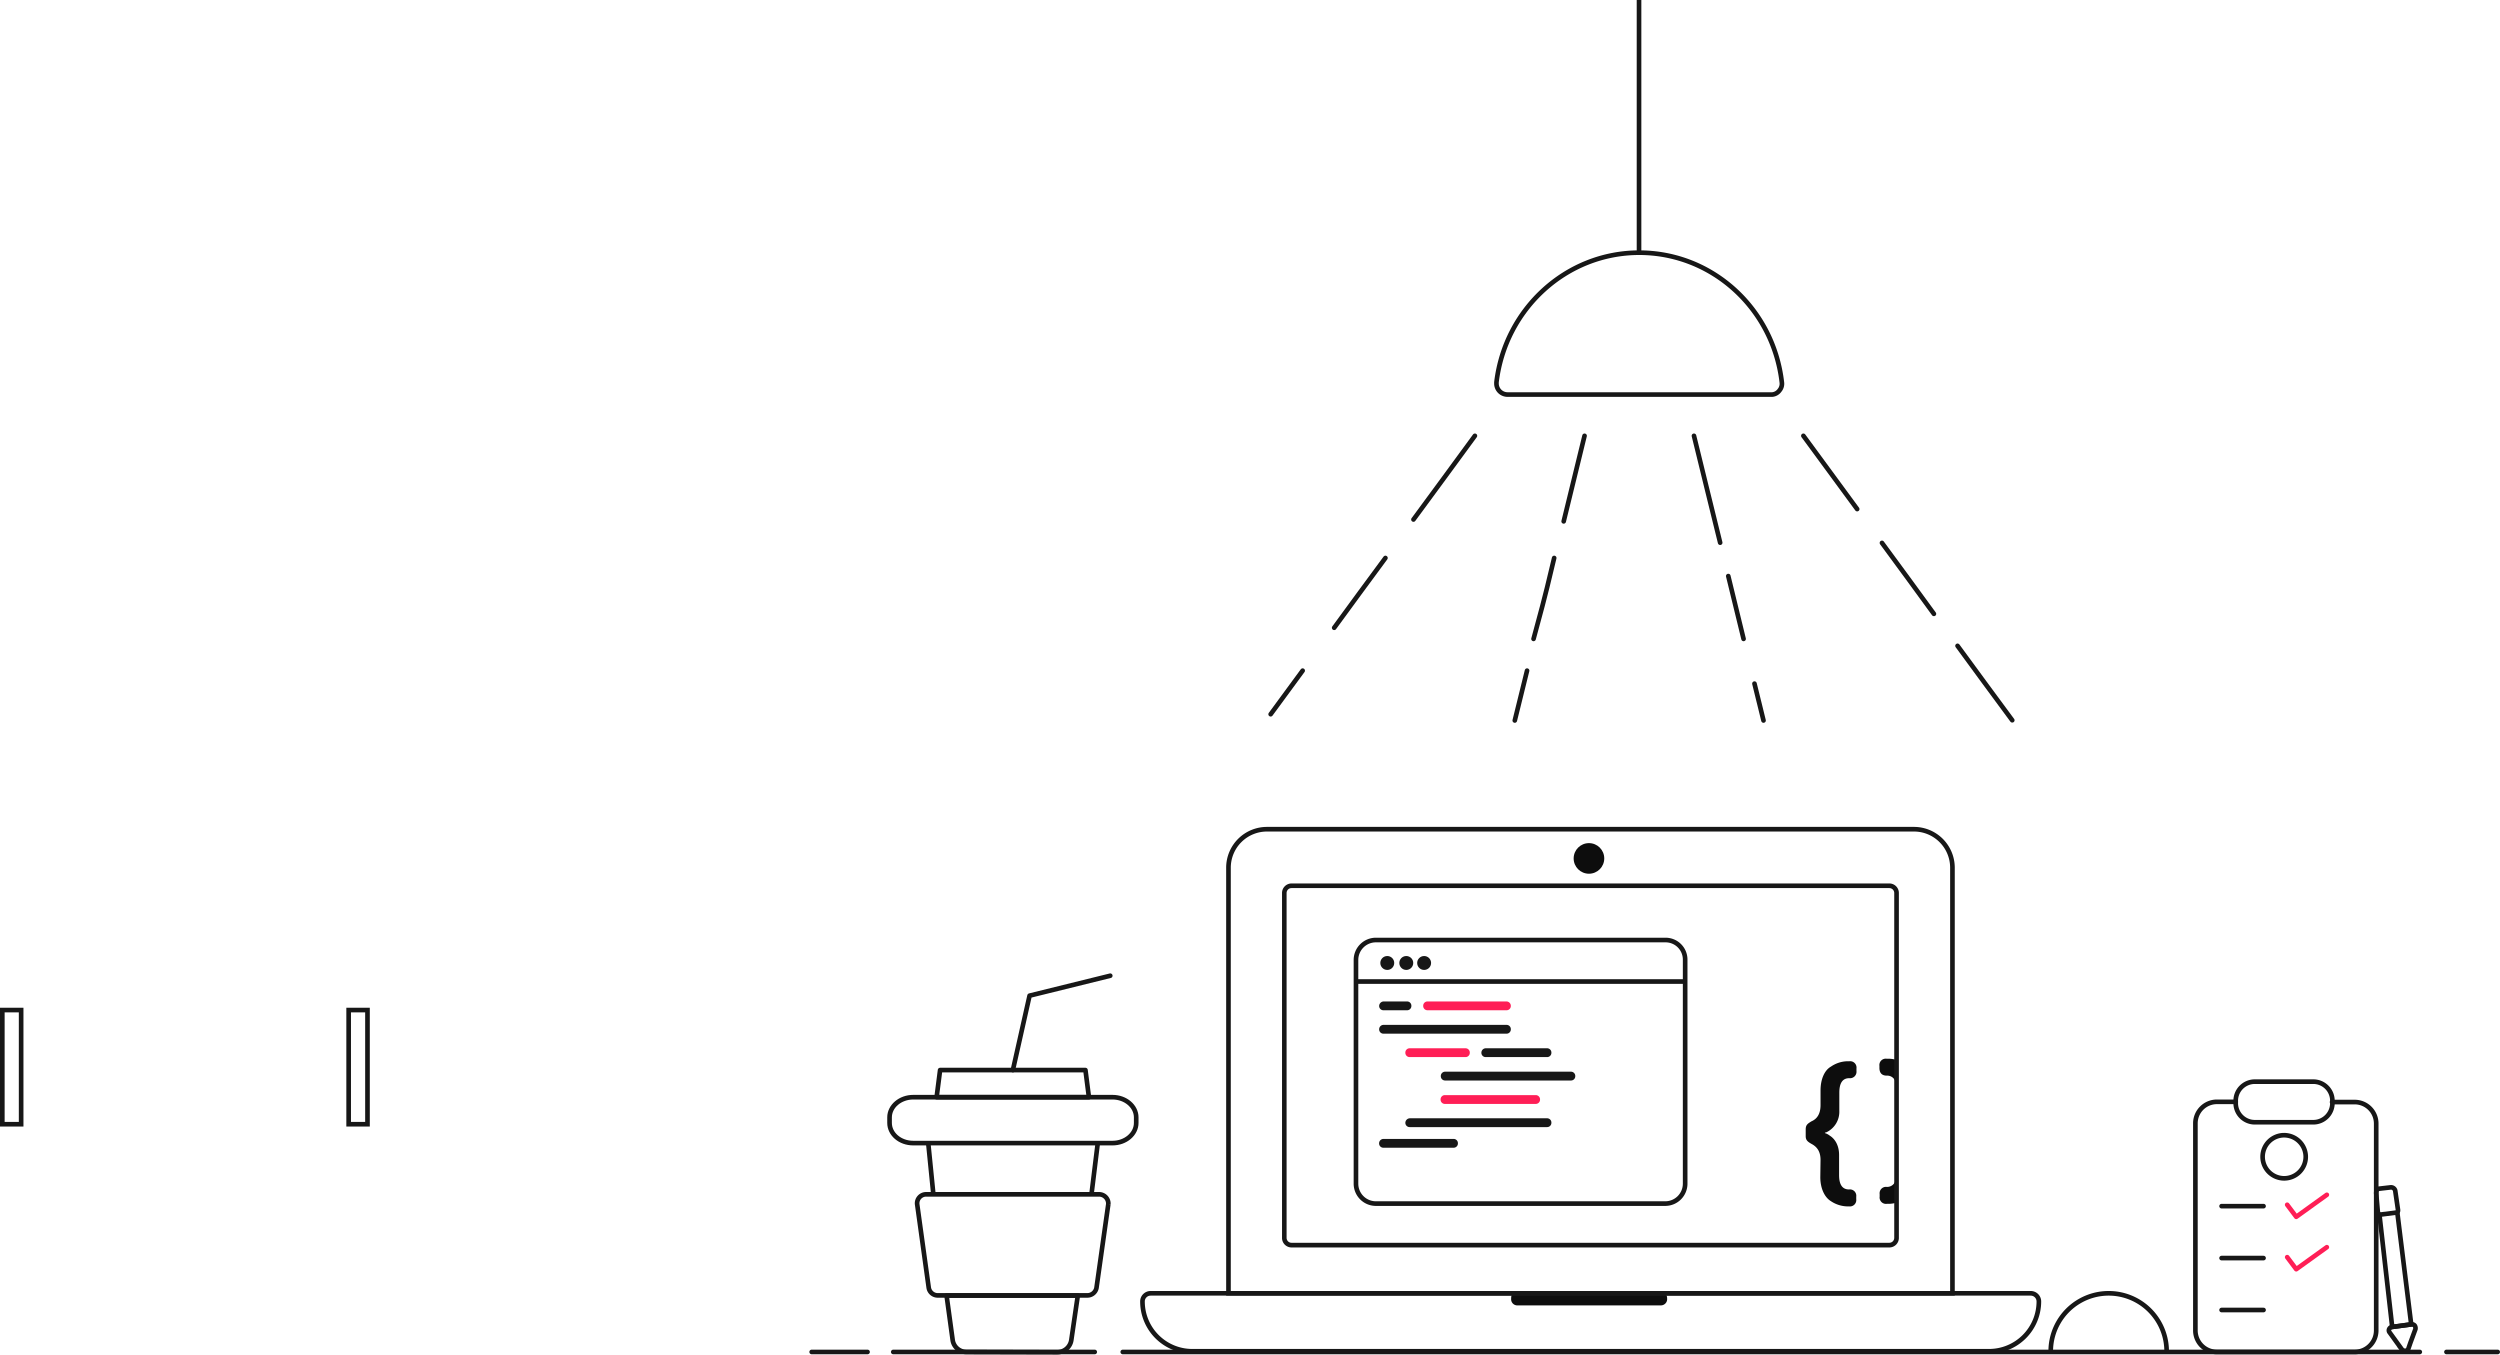<svg xmlns="http://www.w3.org/2000/svg" viewBox="0 0 1078.43 584.3"><defs><style>.cls-1,.cls-3,.cls-4,.cls-5,.cls-7{fill:none;stroke-width:2px;}.cls-1,.cls-3,.cls-4,.cls-5{stroke:#171717;}.cls-1,.cls-4{stroke-miterlimit:10;}.cls-2{fill:#0d0d0d;}.cls-3,.cls-5,.cls-7{stroke-linejoin:round;}.cls-4,.cls-5,.cls-7{stroke-linecap:round;}.cls-6{fill:#171717;}.cls-7{stroke:#ff1e56;}.cls-8{fill:#ff1e56;}</style></defs><title>hero</title><g id="Layer_2" data-name="Layer 2"><g id="Layer_1-2" data-name="Layer 1"><rect class="cls-1" x="1" y="435.71" width="8.12" height="49.25"/><rect class="cls-1" x="150.4" y="435.71" width="8.12" height="49.25"/></g><g id="Layer_2-2" data-name="Layer 2"><path class="cls-2" d="M653.56,557.9c-1.7,0-1.7,1.4-1.7,2.7h0a2.65,2.65,0,0,0,2.9,2.5h61.5a2.71,2.71,0,0,0,2.9-2.5h0c0-1.2,0-2.6-2-2.6a3.08,3.08,0,0,0-.9.1h-61.5a6,6,0,0,0-1.2-.2Z"/><polygon class="cls-1" points="1026.43 524 1034.13 523 1040.13 571.3 1031.93 572.4 1026.43 524"/><path class="cls-1" d="M1034.13,523c.2-.2.2-.5.3-.7v-.4l-1.2-8.3a1.86,1.86,0,0,0-2-1.4l-2.6.3-2.6.3c-.7.4-1,.6-1,2l.7,8a2.12,2.12,0,0,0,.3.7c.1.2.2.2.3.3"/><path class="cls-2" d="M813.93,464a3.67,3.67,0,0,1,3.7,2.6v-9.5a12.61,12.61,0,0,0-2.8-.4h-1a2.75,2.75,0,0,0-3.1,3.1v1.1C810.83,463,811.93,464,813.93,464Z"/><path class="cls-2" d="M817.63,509.4a3.75,3.75,0,0,1-3.7,2.6,2.75,2.75,0,0,0-3.1,3.1v1.1a2.75,2.75,0,0,0,3.1,3.1h1a13.51,13.51,0,0,0,2.8-.4l-.1-9.5Z"/><path class="cls-1" d="M825.43,357.7H546.73a16.61,16.61,0,0,0-16.8,16.48V557.9h312.3V374.18a16.61,16.61,0,0,0-16.8-16.48Z"/><path class="cls-1" d="M718.43,405.5H593.53a8.6,8.6,0,0,0-8.6,8.6v96.5a8.6,8.6,0,0,0,8.6,8.6h124.8a8.6,8.6,0,0,0,8.6-8.6V414.1a8.45,8.45,0,0,0-8.5-8.6Z"/><line class="cls-3" x1="584.93" y1="423.4" x2="727.03" y2="423.4"/><path class="cls-4" d="M884.63,582.9a25,25,0,0,1,50,0"/><line class="cls-4" x1="484.33" y1="583.2" x2="1043.83" y2="583.2"/><line class="cls-4" x1="1055.33" y1="583.2" x2="1077.43" y2="583.2"/><line class="cls-4" x1="374.23" y1="583.2" x2="350.13" y2="583.2"/><line class="cls-4" x1="385.33" y1="583.2" x2="472.23" y2="583.2"/><path class="cls-1" d="M479.93,473.3h-86c-5.6,0-10.2,3.9-10.2,8.7v2.4c0,4.8,4.5,8.7,10.2,8.7h86c5.6,0,10.2-3.9,10.2-8.7V482c0-4.8-4.6-8.7-10.2-8.7Z"/><path class="cls-1" d="M474.13,515.2h-74.5a3.88,3.88,0,0,0-4,4.2l5,36.1a3.92,3.92,0,0,0,4,3.3H469a4,4,0,0,0,4-3.3l5.1-36.1a4,4,0,0,0-4-4.2Z"/><line class="cls-3" x1="400.43" y1="493.2" x2="402.63" y2="515.2"/><line class="cls-3" x1="473.53" y1="493.2" x2="470.83" y2="515.2"/><polygon class="cls-3" points="404.03 473.3 405.53 461.6 439.83 461.6 468.23 461.6 469.73 473.3 404.03 473.3"/><polyline class="cls-5" points="478.93 420.9 444.13 429.5 436.93 461.6"/><path class="cls-3" d="M408.33,558.9l2.6,19a6,6,0,0,0,6,5.3l39.1.1a6.14,6.14,0,0,0,6.1-5.2l2.8-19.2Z"/><circle class="cls-2" cx="685.43" cy="370.3" r="6.6"/><circle class="cls-6" cx="598.43" cy="415.4" r="3"/><circle class="cls-6" cx="606.63" cy="415.4" r="3"/><circle class="cls-6" cx="614.33" cy="415.4" r="3"/><path class="cls-1" d="M998.13,466.6h-25.7a8.24,8.24,0,0,0-8,8.4v.7a8.24,8.24,0,0,0,8,8.4h25.7a8.24,8.24,0,0,0,8-8.4V475a8.24,8.24,0,0,0-8-8.4Z"/><path class="cls-5" d="M964.43,475.3h-8.1a9.28,9.28,0,0,0-9.3,9.3v89.3a9.28,9.28,0,0,0,9.3,9.3h59.4a9.28,9.28,0,0,0,9.3-9.3V484.7a9.28,9.28,0,0,0-9.3-9.3H1006"/><path class="cls-1" d="M1041.63,571.8a1.57,1.57,0,0,0-1.5-.5h0l-8.2,1.1h0a1.6,1.6,0,0,0-1.3.9,1.37,1.37,0,0,0,.2,1.5l3.1,4.3,2.1,2.9a1.75,1.75,0,0,0,1.4.7h.2a1.43,1.43,0,0,0,1.3-1l.9-2.6,2.1-5.7A2,2,0,0,0,1041.63,571.8Z"/><path class="cls-1" d="M985.33,489.7a9.3,9.3,0,1,0,9.3,9.3,9.35,9.35,0,0,0-9.3-9.3Z"/><line class="cls-4" x1="958.33" y1="520.3" x2="976.43" y2="520.3"/><polyline class="cls-7" points="986.63 542.3 990.53 547.5 1003.73 538"/><line class="cls-5" x1="958.33" y1="542.7" x2="976.43" y2="542.7"/><line class="cls-4" x1="958.33" y1="565.1" x2="976.43" y2="565.1"/><polyline class="cls-7" points="986.63 519.7 990.53 524.9 1003.73 515.4"/><path class="cls-1" d="M767.63,168.4a4.35,4.35,0,0,1-3.1,1.8H650.23a4.78,4.78,0,0,1-4.7-4.7v-.6c3.8-31.8,30.2-55.9,61.6-55.9s57.8,24,61.5,55.9A4.43,4.43,0,0,1,767.63,168.4Z"/><path class="cls-4" d="M561.93,289.3c-2.3,3.1-11.5,15.6-13.8,18.8"/><path class="cls-4" d="M597.63,240.7c-10.2,13.8-12,16.3-22.1,30.1"/><path class="cls-4" d="M636.23,188c-3.6,5-22.9,31.2-26.5,36.1"/><path class="cls-4" d="M658.73,289.3c-4.3,17.6-1,3.9-5.3,21.5"/><path class="cls-4" d="M670.43,240.7c-5,21.3-5.6,22.3-8.9,34.9"/><path class="cls-4" d="M683.53,188c-.9,3.7-8.1,33.3-9,36.9"/><path class="cls-4" d="M756.83,294.9c4.3,17.6-.4-1.7,3.9,15.9"/><path class="cls-4" d="M745.53,248.5c4.3,17.6,2.3,9.5,6.6,27.1"/><path class="cls-4" d="M730.73,188c2.5,10.1,8.8,36.1,11.3,46.1"/><path class="cls-4" d="M844.43,278.6c5.9,8.1,17.6,24,23.6,32.1"/><path class="cls-4" d="M811.83,234.2c6.4,8.7,16.1,21.9,22.4,30.6"/><path class="cls-4" d="M777.93,188c4.5,6.1,18.7,25.5,23.2,31.6"/><line class="cls-1" x1="707.03" y1="109.1" x2="707.03"/><path class="cls-2" d="M785.33,500.4c0-3.3-1.2-5.5-3.8-6.9-1.8-1-2.6-1.7-2.6-3.4v-2.9c0-2,.9-2.5,2.5-3.5,2.6-1.1,3.9-3.5,3.9-7v-6.3c0-5,1.8-8.8,4.5-10.3a12.93,12.93,0,0,1,6.9-2.3h1a2.75,2.75,0,0,1,3.1,3.1V462a2.8,2.8,0,0,1-3.1,3.1c-2.9,0-4.3,2.1-4.3,6.3v7.8a9.8,9.8,0,0,1-5.5,9.2l-.7.2v.2a6.06,6.06,0,0,1,2.1,1.1c1.8,1.1,4,3.7,4,8.3v8.7c0,4.1,1.4,6.2,4.3,6.2a2.75,2.75,0,0,1,3.1,3.1v1.1a2.75,2.75,0,0,1-3.1,3.1h-1a13.22,13.22,0,0,1-6.9-2.3c-2.6-1.6-4.5-5.4-4.5-10.3l.1-7.4Z"/><path class="cls-6" d="M596.83,432h10.1a1.84,1.84,0,0,1,1.9,1.9h0a1.84,1.84,0,0,1-1.9,1.9h-10.1a1.84,1.84,0,0,1-1.9-1.9h0A2,2,0,0,1,596.83,432Z"/><path class="cls-8" d="M649.83,432h-34a1.84,1.84,0,0,0-1.9,1.9h0a1.84,1.84,0,0,0,1.9,1.9h34a1.84,1.84,0,0,0,1.9-1.9h0A1.9,1.9,0,0,0,649.83,432Z"/><path class="cls-6" d="M596.83,442.1h53a1.84,1.84,0,0,1,1.9,1.9h0a1.84,1.84,0,0,1-1.9,1.9h-53a1.84,1.84,0,0,1-1.9-1.9h0A1.9,1.9,0,0,1,596.83,442.1Z"/><path class="cls-8" d="M632.13,452.2h-24a1.84,1.84,0,0,0-1.9,1.9h0a1.84,1.84,0,0,0,1.9,1.9h24a1.84,1.84,0,0,0,1.9-1.9h0A1.84,1.84,0,0,0,632.13,452.2Z"/><path class="cls-6" d="M640.93,452.2h26.4a1.84,1.84,0,0,1,1.9,1.9h0a1.84,1.84,0,0,1-1.9,1.9h-26.4a1.84,1.84,0,0,1-1.9-1.9h0A1.9,1.9,0,0,1,640.93,452.2Z"/><path class="cls-6" d="M623.43,462.3h54.2a1.84,1.84,0,0,1,1.9,1.9h0a1.84,1.84,0,0,1-1.9,1.9h-54.2a1.84,1.84,0,0,1-1.9-1.9h0A1.84,1.84,0,0,1,623.43,462.3Z"/><path class="cls-8" d="M662.43,472.4h-39.1a1.84,1.84,0,0,0-1.9,1.9h0a1.84,1.84,0,0,0,1.9,1.9h39.1a1.84,1.84,0,0,0,1.9-1.9h0A1.84,1.84,0,0,0,662.43,472.4Z"/><path class="cls-6" d="M608.13,482.4h59.2a1.84,1.84,0,0,1,1.9,1.9h0a1.84,1.84,0,0,1-1.9,1.9h-59.2a1.84,1.84,0,0,1-1.9-1.9h0A2,2,0,0,1,608.13,482.4Z"/><path class="cls-6" d="M596.83,491.3H627a1.84,1.84,0,0,1,1.9,1.9h0a1.84,1.84,0,0,1-1.9,1.9h-30.2a1.84,1.84,0,0,1-1.9-1.9h0A1.9,1.9,0,0,1,596.83,491.3Z"/><path class="cls-1" d="M496.34,557.9H876a3.51,3.51,0,0,1,3.51,3.51v0A21.49,21.49,0,0,1,858,582.9H514.32a21.49,21.49,0,0,1-21.49-21.49v0A3.51,3.51,0,0,1,496.34,557.9Z"/><path class="cls-6" d="M815,383.1a2.12,2.12,0,0,1,2.12,2.12V534A2.12,2.12,0,0,1,815,536.1H557.15A2.12,2.12,0,0,1,555,534V385.22a2.12,2.12,0,0,1,2.12-2.12H815m0-2H557.15a4.11,4.11,0,0,0-4.12,4.12V534a4.11,4.11,0,0,0,4.12,4.12H815a4.11,4.11,0,0,0,4.12-4.12V385.22A4.11,4.11,0,0,0,815,381.1Z"/></g></g></svg>